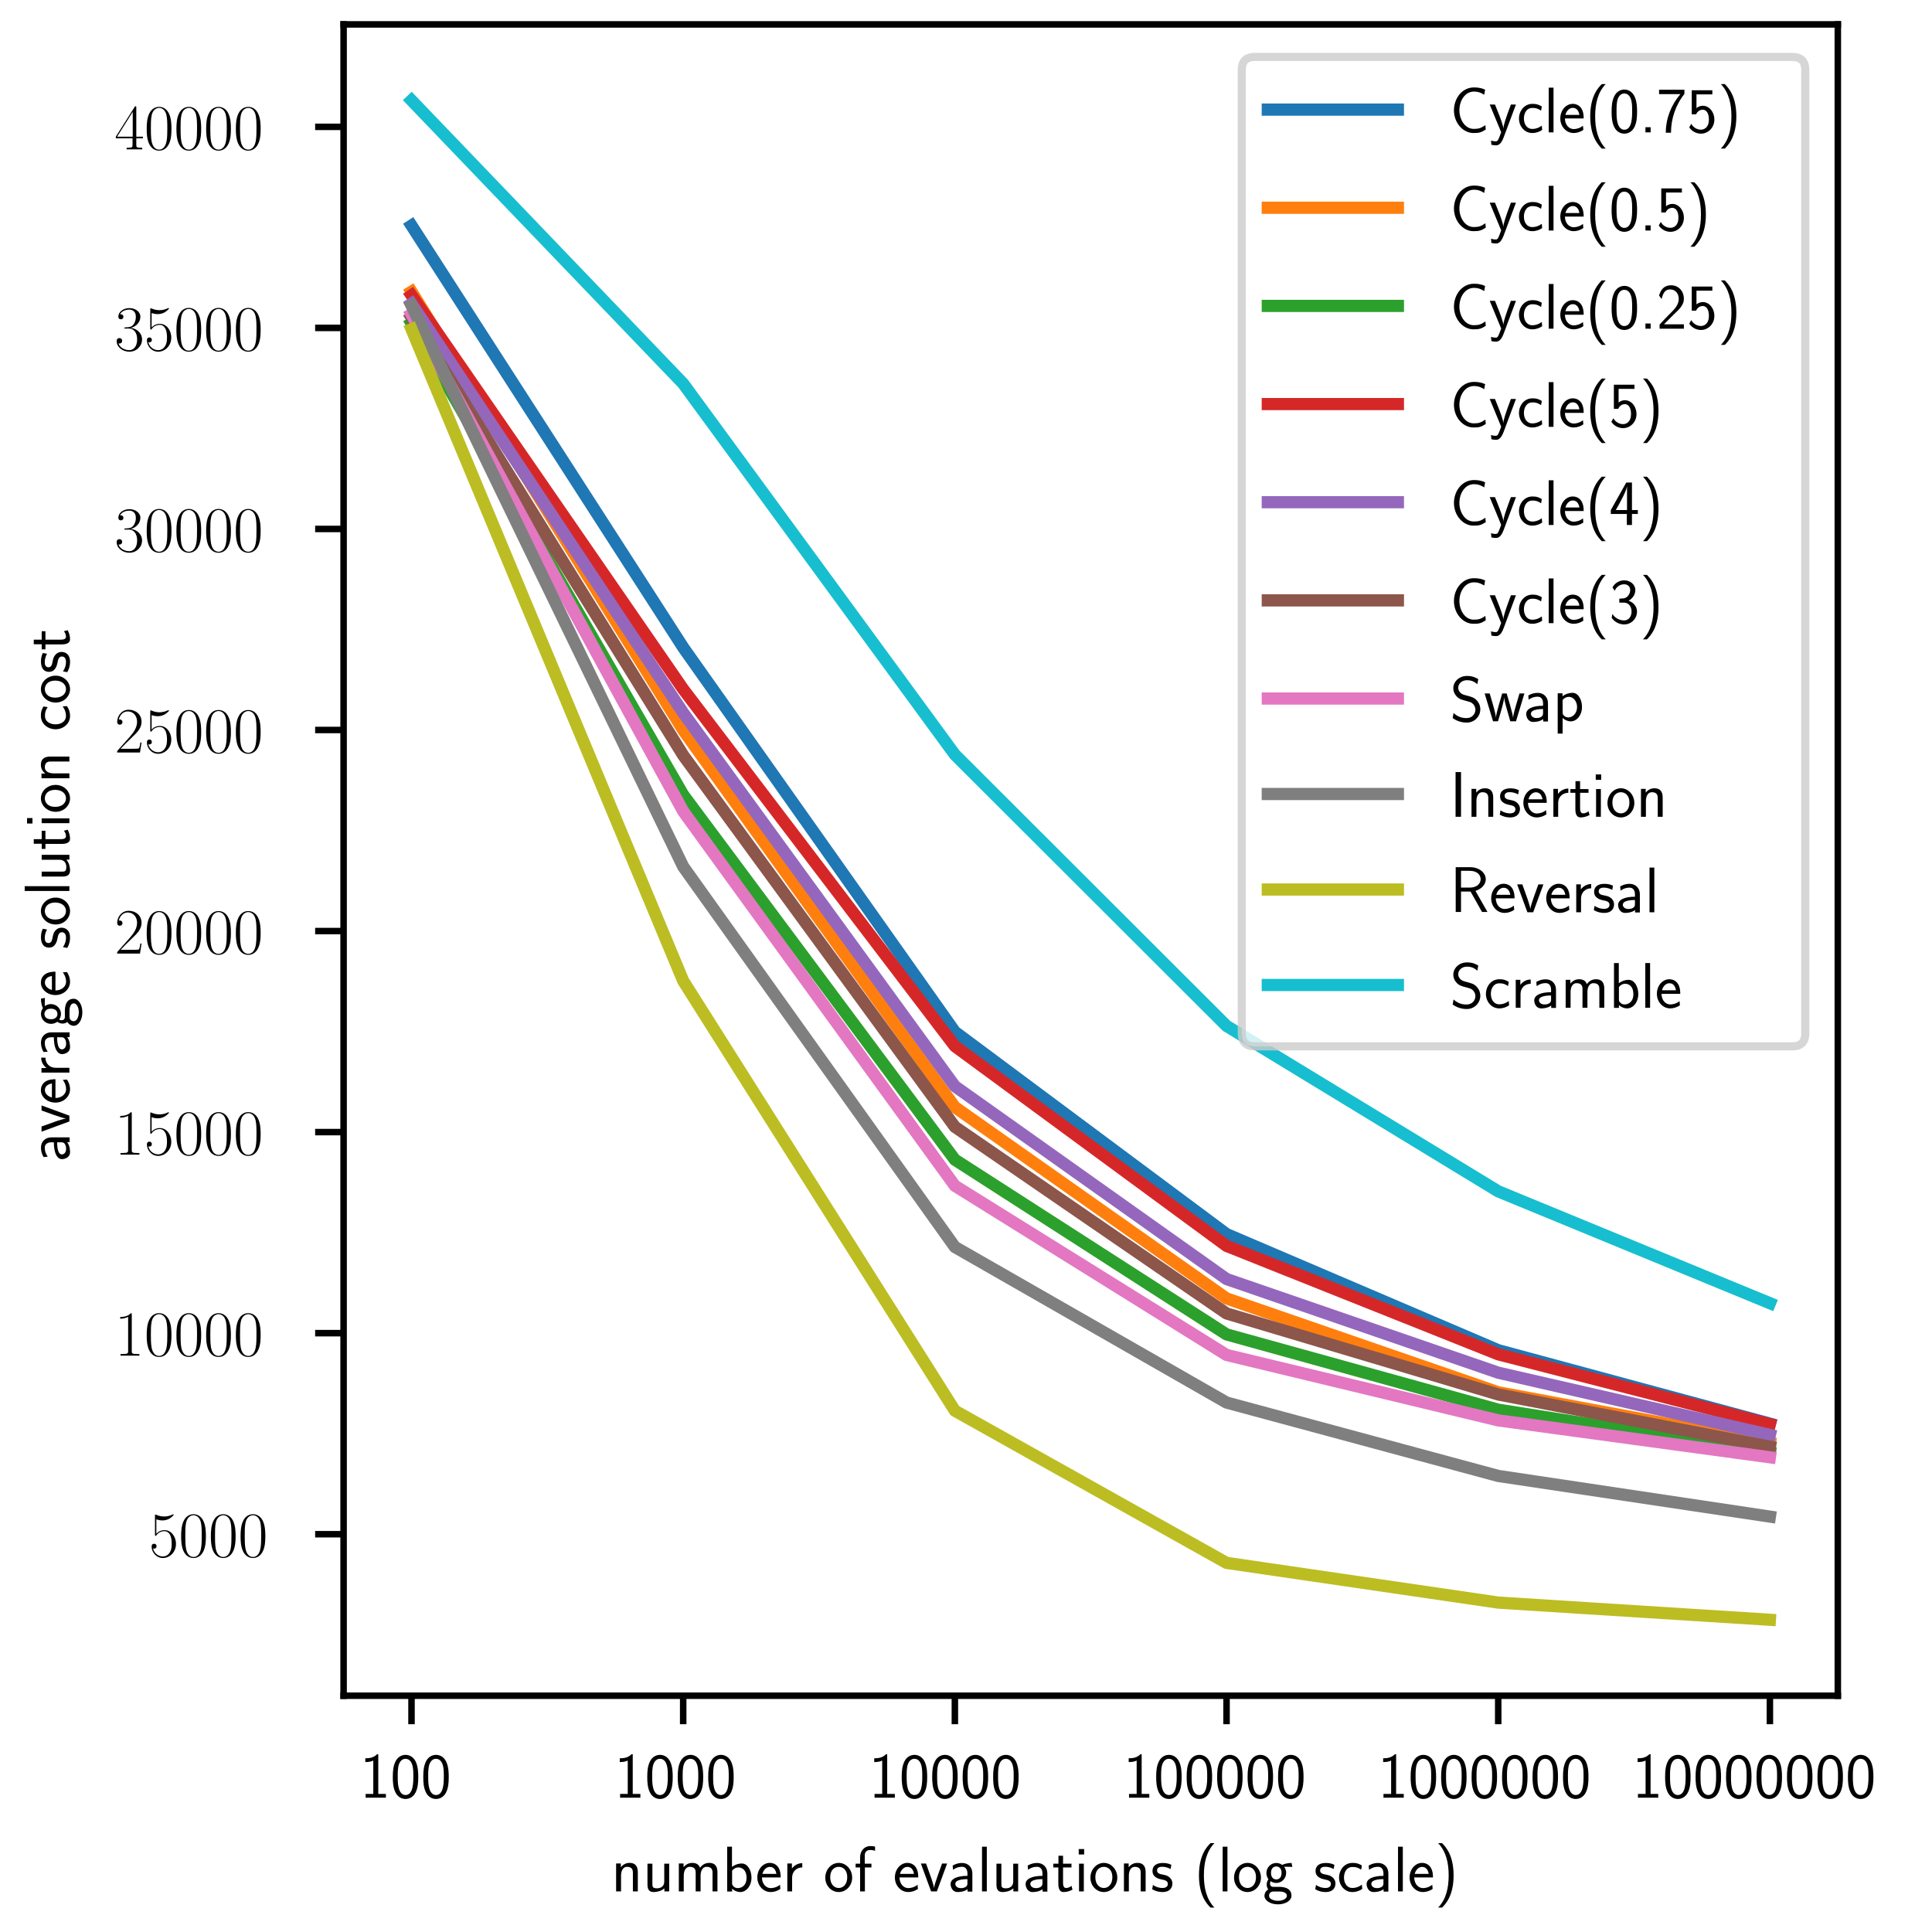 <?xml version="1.0" encoding="utf-8" standalone="no"?>
<!DOCTYPE svg PUBLIC "-//W3C//DTD SVG 1.1//EN"
  "http://www.w3.org/Graphics/SVG/1.1/DTD/svg11.dtd">
<!-- Created with matplotlib (https://matplotlib.org/) -->
<svg height="237.6pt" version="1.1" viewBox="0 0 237.6 237.6" width="237.6pt" xmlns="http://www.w3.org/2000/svg" xmlns:xlink="http://www.w3.org/1999/xlink">
 <defs>
  <style type="text/css">*{stroke-linecap:butt;stroke-linejoin:round;}</style>
 </defs>
 <g id="figure_1">
  <g id="patch_1">
   <path d="M 0 237.6 
L 237.6 237.6 
L 237.6 0 
L 0 0 
z
" style="fill:#ffffff;"/>
  </g>
  <g id="axes_1">
   <g id="patch_2">
    <path d="M 42.256 208.545 
L 226.017 208.545 
L 226.017 3 
L 42.256 3 
z
" style="fill:#ffffff;"/>
   </g>
   <g id="matplotlib.axis_1">
    <g id="xtick_1">
     <g id="line2d_1">
      <defs>
       <path d="M 0 0 
L 0 3.5 
" id="m0904a84f38" style="stroke:#000000;stroke-width:0.8;"/>
      </defs>
      <g>
       <use style="stroke:#000000;stroke-width:0.8;" x="50.608" xlink:href="#m0904a84f38" y="208.545"/>
      </g>
     </g>
     <g id="text_1">
      <!-- 100 -->
      <g transform="translate(44.257 221.08)scale(0.08 -0.08)">
       <defs>
        <path d="M 28.406 67 
L 26.5 67 
C 21.094 61.562 14.797 60.781 8.406 60.781 
L 8.406 55 
C 11.297 55 16 55 20.703 57.297 
L 20.703 5.766 
L 8.906 5.766 
L 8.906 0 
L 40.203 0 
L 40.203 5.766 
L 28.406 5.766 
z
" id="CMSS17-49"/>
        <path d="M 43.094 31.938 
C 43.094 37.578 43 48.078 38.906 56.188 
C 34.797 64 28.203 66.078 23.5 66.078 
C 16.703 66.078 10.906 62.109 7.906 55.781 
C 4.703 49.156 3.797 42.328 3.797 31.938 
C 3.797 24.828 4.094 16.109 7.703 8.484 
C 11.797 0.078 18.703 -2 23.406 -2 
C 29.594 -2 35.594 1.266 39 8.094 
C 42.5 15.219 43.094 23.031 43.094 31.938 
z
M 23.406 4.078 
C 15.797 4.078 13.5 12.672 12.797 15.547 
C 11.594 20.469 11.406 25.219 11.406 33.031 
C 11.406 39.156 11.406 46.062 13.297 51.516 
C 15.594 57.828 19.594 60 23.406 60 
C 30.797 60 33.203 52.688 34 50.125 
C 35.5 44.891 35.5 38.766 35.5 33.031 
C 35.5 23.844 35.5 4.078 23.406 4.078 
z
" id="CMSS17-48"/>
       </defs>
       <use transform="scale(0.996)" xlink:href="#CMSS17-49"/>
       <use transform="translate(46.844 0)scale(0.996)" xlink:href="#CMSS17-48"/>
       <use transform="translate(93.687 0)scale(0.996)" xlink:href="#CMSS17-48"/>
      </g>
     </g>
    </g>
    <g id="xtick_2">
     <g id="line2d_2">
      <g>
       <use style="stroke:#000000;stroke-width:0.8;" x="84.02" xlink:href="#m0904a84f38" y="208.545"/>
      </g>
     </g>
     <g id="text_2">
      <!-- 1000 -->
      <g transform="translate(75.551 221.08)scale(0.08 -0.08)">
       <use transform="scale(0.996)" xlink:href="#CMSS17-49"/>
       <use transform="translate(46.844 0)scale(0.996)" xlink:href="#CMSS17-48"/>
       <use transform="translate(93.687 0)scale(0.996)" xlink:href="#CMSS17-48"/>
       <use transform="translate(140.531 0)scale(0.996)" xlink:href="#CMSS17-48"/>
      </g>
     </g>
    </g>
    <g id="xtick_3">
     <g id="line2d_3">
      <g>
       <use style="stroke:#000000;stroke-width:0.8;" x="117.431" xlink:href="#m0904a84f38" y="208.545"/>
      </g>
     </g>
     <g id="text_3">
      <!-- 10000 -->
      <g transform="translate(106.845 221.08)scale(0.08 -0.08)">
       <use transform="scale(0.996)" xlink:href="#CMSS17-49"/>
       <use transform="translate(46.844 0)scale(0.996)" xlink:href="#CMSS17-48"/>
       <use transform="translate(93.687 0)scale(0.996)" xlink:href="#CMSS17-48"/>
       <use transform="translate(140.531 0)scale(0.996)" xlink:href="#CMSS17-48"/>
       <use transform="translate(187.374 0)scale(0.996)" xlink:href="#CMSS17-48"/>
      </g>
     </g>
    </g>
    <g id="xtick_4">
     <g id="line2d_4">
      <g>
       <use style="stroke:#000000;stroke-width:0.8;" x="150.842" xlink:href="#m0904a84f38" y="208.545"/>
      </g>
     </g>
     <g id="text_4">
      <!-- 100000 -->
      <g transform="translate(138.139 221.08)scale(0.08 -0.08)">
       <use transform="scale(0.996)" xlink:href="#CMSS17-49"/>
       <use transform="translate(46.844 0)scale(0.996)" xlink:href="#CMSS17-48"/>
       <use transform="translate(93.687 0)scale(0.996)" xlink:href="#CMSS17-48"/>
       <use transform="translate(140.531 0)scale(0.996)" xlink:href="#CMSS17-48"/>
       <use transform="translate(187.374 0)scale(0.996)" xlink:href="#CMSS17-48"/>
       <use transform="translate(234.218 0)scale(0.996)" xlink:href="#CMSS17-48"/>
      </g>
     </g>
    </g>
    <g id="xtick_5">
     <g id="line2d_5">
      <g>
       <use style="stroke:#000000;stroke-width:0.8;" x="184.253" xlink:href="#m0904a84f38" y="208.545"/>
      </g>
     </g>
     <g id="text_5">
      <!-- 1000000 -->
      <g transform="translate(169.433 221.08)scale(0.08 -0.08)">
       <use transform="scale(0.996)" xlink:href="#CMSS17-49"/>
       <use transform="translate(46.844 0)scale(0.996)" xlink:href="#CMSS17-48"/>
       <use transform="translate(93.687 0)scale(0.996)" xlink:href="#CMSS17-48"/>
       <use transform="translate(140.531 0)scale(0.996)" xlink:href="#CMSS17-48"/>
       <use transform="translate(187.374 0)scale(0.996)" xlink:href="#CMSS17-48"/>
       <use transform="translate(234.218 0)scale(0.996)" xlink:href="#CMSS17-48"/>
       <use transform="translate(281.062 0)scale(0.996)" xlink:href="#CMSS17-48"/>
      </g>
     </g>
    </g>
    <g id="xtick_6">
     <g id="line2d_6">
      <g>
       <use style="stroke:#000000;stroke-width:0.8;" x="217.664" xlink:href="#m0904a84f38" y="208.545"/>
      </g>
     </g>
     <g id="text_6">
      <!-- 10000000 -->
      <g transform="translate(200.727 221.08)scale(0.08 -0.08)">
       <use transform="scale(0.996)" xlink:href="#CMSS17-49"/>
       <use transform="translate(46.844 0)scale(0.996)" xlink:href="#CMSS17-48"/>
       <use transform="translate(93.687 0)scale(0.996)" xlink:href="#CMSS17-48"/>
       <use transform="translate(140.531 0)scale(0.996)" xlink:href="#CMSS17-48"/>
       <use transform="translate(187.374 0)scale(0.996)" xlink:href="#CMSS17-48"/>
       <use transform="translate(234.218 0)scale(0.996)" xlink:href="#CMSS17-48"/>
       <use transform="translate(281.062 0)scale(0.996)" xlink:href="#CMSS17-48"/>
       <use transform="translate(327.905 0)scale(0.996)" xlink:href="#CMSS17-48"/>
      </g>
     </g>
    </g>
    <g id="text_7">
     <!-- number of evaluations (log scale) -->
     <g transform="translate(75.181 232.607)scale(0.08 -0.08)">
      <defs>
       <path d="M 40.906 29.328 
C 40.906 35.672 39.406 44 28.094 44 
C 21.703 44 17.5 40.719 14.703 37.328 
L 14.703 43.094 
L 7.406 43.094 
L 7.406 0 
L 15 0 
L 15 24.359 
C 15 30.688 17.406 37.938 24.203 37.938 
C 33 37.938 33.297 32 33.297 28.578 
L 33.297 0 
L 40.906 0 
z
" id="CMSS17-110"/>
       <path d="M 40.906 42.797 
L 33.297 42.797 
L 33.297 15.188 
C 33.297 7.781 27.906 4.781 22.203 4.781 
C 15.594 4.781 15 6.984 15 11.078 
L 15 42.797 
L 7.406 42.797 
L 7.406 10.594 
C 7.406 2.797 10.094 -1 17 -1 
C 20.406 -1 28.094 -0.203 33.5 4.781 
L 33.5 0 
L 40.906 0 
z
" id="CMSS17-117"/>
       <path d="M 67 29.328 
C 67 36.062 65.297 44 54.094 44 
C 46.594 44 42.094 39.312 40.094 36.422 
C 38.297 41.719 34.094 44 28.094 44 
C 21.297 44 17 40.125 14.703 37.328 
L 14.703 43.094 
L 7.406 43.094 
L 7.406 0 
L 15 0 
L 15 24.359 
C 15 30.297 17.203 37.938 24.297 37.938 
C 33.406 37.938 33.406 31.5 33.406 28.578 
L 33.406 0 
L 41 0 
L 41 24.359 
C 41 30.297 43.203 37.938 50.297 37.938 
C 59.406 37.938 59.406 31.5 59.406 28.578 
L 59.406 0 
L 67 0 
z
" id="CMSS17-109"/>
       <path d="M 14.906 69 
L 7.5 69 
L 7.5 -0.203 
L 15.094 -0.203 
L 15.094 4.281 
C 18.906 0.594 23.5 -1 27.594 -1 
C 37.203 -1 45 8.578 45 21.125 
C 45 32.594 39 43.062 30.094 43.062 
C 23.797 43.062 18.203 40.484 14.906 37.797 
z
M 15.094 31.969 
C 17.297 34.719 20.406 37 24.797 37 
C 30.703 37 37.406 32.766 37.406 21.125 
C 37.406 8.719 29.406 5.078 23.906 5.078 
C 21.906 5.078 19.797 5.562 17.797 7.25 
C 15.094 9.609 15.094 11.078 15.094 12.453 
z
" id="CMSS17-98"/>
       <path d="M 39.094 21.516 
C 39.094 24.844 38.906 31.297 35.703 36.641 
C 32.203 42.391 26.5 44 22.203 44 
C 11.797 44 3 34.188 3 21.484 
C 3 9.094 12.094 -1 23.594 -1 
C 28.094 -1 33.594 0.297 38.594 3.875 
C 38.594 4.281 38.406 6.469 38.297 6.562 
C 38.297 6.766 38 9.844 38 10.25 
C 33.203 6.359 27.703 5.078 23.703 5.078 
C 17.297 5.078 10.406 10.422 10.094 21.516 
z
M 10.906 27 
C 12.203 32.562 16.594 37.828 22.203 37.828 
C 23.703 37.828 30.703 37.828 32.5 27 
z
" id="CMSS17-101"/>
       <path d="M 14.906 21.297 
C 14.906 30.703 21.797 37 30.594 37 
L 30.594 43.578 
C 24.203 43.578 18.203 40.391 14.594 35.203 
L 14.594 43.094 
L 7.5 43.094 
L 7.5 0 
L 14.906 0 
z
" id="CMSS17-114"/>
       <path d="M 44.203 21.188 
C 44.203 34 34.703 44 23.5 44 
C 12 44 2.703 33.703 2.703 21.188 
C 2.703 8.5 12.297 -1 23.406 -1 
C 34.797 -1 44.203 8.797 44.203 21.188 
z
M 23.5 5.266 
C 16.406 5.266 10.297 11.078 10.297 22 
C 10.297 33.609 17.406 37.922 23.406 37.922 
C 29.906 37.922 36.594 33.219 36.594 22 
C 36.594 10.672 30.094 5.266 23.5 5.266 
z
" id="CMSS17-111"/>
       <path d="M 16.797 37 
L 26.906 37 
L 26.906 42.766 
L 16.594 42.766 
L 16.594 55.609 
C 16.594 62.719 22 63.938 25.094 63.938 
C 26.094 63.938 28.906 63.938 32.5 62.641 
L 32.5 69.203 
C 30.203 69.703 27.406 70 25.203 70 
C 15.906 70 9.406 62.391 9.406 52.484 
L 9.406 42.766 
L 2.5 42.766 
L 2.5 37 
L 9.406 37 
L 9.406 0 
L 16.797 0 
z
" id="CMSS17-102"/>
       <path d="M 41.797 43 
L 34 43 
L 27.297 24.312 
C 25.203 18.203 22.203 9.797 21.703 5.5 
L 21.594 5.5 
C 21.406 7.312 20.594 9.906 20.094 11.703 
C 19.5 13.906 18.703 16.5 18.094 18.312 
L 9.297 43 
L 1.297 43 
L 17.094 0 
L 26 0 
z
" id="CMSS17-118"/>
       <path d="M 37.594 27.984 
C 37.594 37.375 30.906 43.875 21.906 43.875 
C 17.5 43.875 12.703 43.078 7.203 39.891 
L 7.797 33.359 
C 10.297 35.125 14.594 38 21.797 38 
C 26.906 38 30 34.062 30 27.844 
L 30 24 
C 14 24 4 19.344 4 11.344 
C 4 7.203 6.5 -1 14.797 -1 
C 16.297 -1 24.406 -1 30.203 3.391 
L 30.203 -0.297 
L 37.594 -0.297 
z
M 30 12.75 
C 30 10.953 30 8.562 27 6.781 
C 24.406 5.078 21.094 5.078 19.703 5.078 
C 14.703 5.078 11.297 7.984 11.297 11.625 
C 11.297 18.922 26.906 18.922 30 18.922 
z
" id="CMSS17-97"/>
       <path d="M 14.797 69 
L 7.406 69 
L 7.406 0 
L 14.797 0 
z
" id="CMSS17-108"/>
       <path d="M 16.703 37 
L 29.703 37 
L 29.703 42.766 
L 16.703 42.766 
L 16.703 55 
L 9.594 55 
L 9.594 42.766 
L 1.703 42.766 
L 1.703 37 
L 9.406 37 
L 9.406 11.703 
C 9.406 6 10.703 -1 17.297 -1 
C 22.297 -1 26.906 0.391 31.297 2.688 
L 29.703 8.562 
C 27.297 6.469 24.406 5.266 21.297 5.266 
C 16.906 5.266 16.703 10.875 16.703 13.375 
z
" id="CMSS17-116"/>
       <path d="M 15.297 65.359 
L 6.906 65.359 
L 6.906 57 
L 15.297 57 
z
M 14.797 42.797 
L 7.406 42.797 
L 7.406 0 
L 14.797 0 
z
" id="CMSS17-105"/>
       <path d="M 32.203 41.047 
C 26.297 43.859 21.703 43.859 18.703 43.859 
C 11.594 43.859 3.094 41.375 3.094 31.297 
C 3.094 21.234 14.094 19.031 17.094 18.422 
C 21.703 17.531 26.797 16.531 26.797 11.562 
C 26.797 5.266 19.594 5.266 18.297 5.266 
C 14.297 5.266 8.797 6.359 3.797 9.969 
L 2.594 3.281 
C 8.297 0 13.797 -1 18.406 -1 
C 30.703 -1 33.797 6.5 33.797 12.203 
C 33.797 17.094 31 20.391 29.094 21.891 
C 25.797 24.5 24.594 24.797 16.406 26.5 
C 15 26.703 10.094 27.797 10.094 32.281 
C 10.094 38 16.406 38 17.797 38 
C 24.297 38 28.297 35.984 31 34.5 
z
" id="CMSS17-115"/>
       <path d="M 25.203 74.5 
C 19.797 69.016 7.406 56.266 7.406 24.812 
C 7.406 -6.766 19.797 -19.422 25.203 -25 
L 31.297 -25 
C 19 -12.25 15 5.578 15 24.703 
C 15 43.719 18.797 61.656 31.297 74.5 
z
" id="CMSS17-40"/>
       <path d="M 44.5 43.875 
C 38.797 43.875 33.906 42.781 29.906 40.891 
C 26.594 43.391 23.203 43.875 20.906 43.875 
C 12.203 43.875 5.594 36.703 5.594 28.344 
C 5.594 22.938 8.594 18.859 8.797 18.672 
C 7 16.172 6 13.484 6 10.5 
C 6 7 7.406 4.516 8.5 3.125 
C 3.297 -0.047 2.594 -4.906 2.594 -6.797 
C 2.594 -14.031 11.703 -20 23.406 -20 
C 35.203 -20 44.297 -14.031 44.297 -6.688 
C 44.297 7 29 7 24.797 7 
L 16.703 7 
C 15.203 7 11.203 7 11.203 12.359 
C 11.203 14.391 12.094 15.688 12.203 15.781 
C 13.703 14.688 16.797 13 20.906 13 
C 29.203 13 36.094 19.969 36.094 28.547 
C 36.094 33.312 33.906 36.797 33 38 
L 33.297 38 
C 33.594 38 37.797 38 39.297 38 
C 42.5 38 42.797 37.953 45.594 37.797 
z
M 20.906 18.469 
C 17.5 18.469 12.703 20.547 12.703 28.484 
C 12.703 37.109 18.203 38.5 20.797 38.5 
C 24.203 38.5 29 36.422 29 28.484 
C 29 19.859 23.5 18.469 20.906 18.469 
z
M 24.703 -0.156 
C 27.094 -0.156 37.203 -0.156 37.203 -6.906 
C 37.203 -11.156 31 -14.516 23.5 -14.516 
C 15.906 -14.516 9.703 -11.25 9.703 -6.797 
C 9.703 -6.297 9.703 -0.156 16.594 -0.156 
z
" id="CMSS17-103"/>
       <path d="M 38.5 39.703 
C 38.5 40.391 33.906 42.406 32.703 42.797 
C 29.406 44 25.203 44 24.094 44 
C 11.094 44 3.297 32.703 3.297 21.297 
C 3.297 9.297 12 -1 23.703 -1 
C 30.406 -1 35.203 1.188 39.094 3.781 
L 38.5 10.375 
C 34.203 7.078 29.203 5.266 23.797 5.266 
C 16 5.266 10.906 12.094 10.906 21.391 
C 10.906 28.609 14.203 37.719 24.203 37.719 
C 29.703 37.719 32.797 36.609 37.406 33.516 
z
" id="CMSS17-99"/>
       <path d="M 11.297 -25 
C 16.703 -19.516 29.094 -6.766 29.094 24.703 
C 29.094 56.266 16.703 68.922 11.297 74.5 
L 5.203 74.5 
C 17.5 61.75 21.5 43.922 21.5 24.812 
C 21.5 5.781 17.703 -12.156 5.203 -25 
z
" id="CMSS17-41"/>
      </defs>
      <use transform="scale(0.996)" xlink:href="#CMSS17-110"/>
      <use transform="translate(48.205 0)scale(0.996)" xlink:href="#CMSS17-117"/>
      <use transform="translate(96.41 0)scale(0.996)" xlink:href="#CMSS17-109"/>
      <use transform="translate(170.639 0)scale(0.996)" xlink:href="#CMSS17-98"/>
      <use transform="translate(221.447 0)scale(0.996)" xlink:href="#CMSS17-101"/>
      <use transform="translate(263.085 0)scale(0.996)" xlink:href="#CMSS17-114"/>
      <use transform="translate(326.224 0)scale(0.996)" xlink:href="#CMSS17-111"/>
      <use transform="translate(373.068 0)scale(0.996)" xlink:href="#CMSS17-102"/>
      <use transform="translate(432.924 0)scale(0.996)" xlink:href="#CMSS17-101"/>
      <use transform="translate(474.562 0)scale(0.996)" xlink:href="#CMSS17-118"/>
      <use transform="translate(517.563 0)scale(0.996)" xlink:href="#CMSS17-97"/>
      <use transform="translate(562.485 0)scale(0.996)" xlink:href="#CMSS17-108"/>
      <use transform="translate(584.665 0)scale(0.996)" xlink:href="#CMSS17-117"/>
      <use transform="translate(632.87 0)scale(0.996)" xlink:href="#CMSS17-97"/>
      <use transform="translate(677.792 0)scale(0.996)" xlink:href="#CMSS17-116"/>
      <use transform="translate(711.624 0)scale(0.996)" xlink:href="#CMSS17-105"/>
      <use transform="translate(733.804 0)scale(0.996)" xlink:href="#CMSS17-111"/>
      <use transform="translate(780.648 0)scale(0.996)" xlink:href="#CMSS17-110"/>
      <use transform="translate(828.853 0)scale(0.996)" xlink:href="#CMSS17-115"/>
      <use transform="translate(895.996 0)scale(0.996)" xlink:href="#CMSS17-40"/>
      <use transform="translate(932.43 0)scale(0.996)" xlink:href="#CMSS17-108"/>
      <use transform="translate(954.61 0)scale(0.996)" xlink:href="#CMSS17-111"/>
      <use transform="translate(1001.454 0)scale(0.996)" xlink:href="#CMSS17-103"/>
      <use transform="translate(1079.527 0)scale(0.996)" xlink:href="#CMSS17-115"/>
      <use transform="translate(1115.44 0)scale(0.996)" xlink:href="#CMSS17-99"/>
      <use transform="translate(1157.079 0)scale(0.996)" xlink:href="#CMSS17-97"/>
      <use transform="translate(1202.001 0)scale(0.996)" xlink:href="#CMSS17-108"/>
      <use transform="translate(1224.182 0)scale(0.996)" xlink:href="#CMSS17-101"/>
      <use transform="translate(1265.82 0)scale(0.996)" xlink:href="#CMSS17-41"/>
     </g>
    </g>
   </g>
   <g id="matplotlib.axis_2">
    <g id="ytick_1">
     <g id="line2d_7">
      <defs>
       <path d="M 0 0 
L -3.5 0 
" id="m8c66b91478" style="stroke:#000000;stroke-width:0.8;"/>
      </defs>
      <g>
       <use style="stroke:#000000;stroke-width:0.8;" x="42.256" xlink:href="#m8c66b91478" y="188.679"/>
      </g>
     </g>
     <g id="text_8">
      <!-- $\mathdefault{5000}$ -->
      <g transform="translate(18.319 191.447)scale(0.08 -0.08)">
       <defs>
        <path d="M 11.406 57.688 
C 12.406 57.281 16.5 56 20.703 56 
C 30 56 35.094 61.109 38 64.062 
C 38 64.953 38 65.5 37.406 65.5 
C 37.297 65.5 37.094 65.5 36.297 65.047 
C 32.797 63.406 28.703 62.078 23.703 62.078 
C 20.703 62.078 16.203 62.484 11.297 64.672 
C 10.203 65.172 10 65.172 9.906 65.172 
C 9.406 65.172 9.297 65.062 9.297 63.078 
L 9.297 34.422 
C 9.297 32.641 9.297 32.141 10.297 32.141 
C 10.797 32.141 11 32.344 11.5 33.031 
C 14.703 37.516 19.094 39.406 24.094 39.406 
C 27.594 39.406 35.094 37.219 35.094 20.141 
C 35.094 16.953 35.094 11.172 32.094 6.578 
C 29.594 2.484 25.703 0.391 21.406 0.391 
C 14.797 0.391 8.094 5 6.297 12.719 
C 6.703 12.609 7.5 12.422 7.906 12.422 
C 9.203 12.422 11.703 13.125 11.703 16.219 
C 11.703 18.906 9.797 20 7.906 20 
C 5.594 20 4.094 18.594 4.094 15.797 
C 4.094 7.094 11 -2 21.594 -2 
C 31.906 -2 41.703 6.875 41.703 19.75 
C 41.703 31.719 33.906 41 24.203 41 
C 19.094 41 14.797 39.109 11.406 35.531 
z
" id="CMR17-53"/>
        <path d="M 42 31.641 
C 42 37.75 41.906 48.125 37.703 56.109 
C 34 63.109 28.094 65.594 22.906 65.594 
C 18.094 65.594 12 63.406 8.203 56.203 
C 4.203 48.719 3.797 39.438 3.797 31.641 
C 3.797 25.953 3.906 17.281 7 9.672 
C 11.297 -0.609 19 -2 22.906 -2 
C 27.5 -2 34.5 -0.109 38.594 9.375 
C 41.594 16.281 42 24.359 42 31.641 
z
M 22.906 -0.406 
C 16.5 -0.406 12.703 5.078 11.297 12.688 
C 10.203 18.562 10.203 27.156 10.203 32.75 
C 10.203 40.438 10.203 46.828 11.5 52.922 
C 13.406 61.391 19 64 22.906 64 
C 27 64 32.297 61.297 34.203 53.125 
C 35.5 47.438 35.594 40.734 35.594 32.75 
C 35.594 26.25 35.594 18.266 34.406 12.375 
C 32.297 1.484 26.406 -0.406 22.906 -0.406 
z
" id="CMR17-48"/>
       </defs>
       <use transform="scale(0.996)" xlink:href="#CMR17-53"/>
       <use transform="translate(45.69 0)scale(0.996)" xlink:href="#CMR17-48"/>
       <use transform="translate(91.381 0)scale(0.996)" xlink:href="#CMR17-48"/>
       <use transform="translate(137.071 0)scale(0.996)" xlink:href="#CMR17-48"/>
      </g>
     </g>
    </g>
    <g id="ytick_2">
     <g id="line2d_8">
      <g>
       <use style="stroke:#000000;stroke-width:0.8;" x="42.256" xlink:href="#m8c66b91478" y="163.954"/>
      </g>
     </g>
     <g id="text_9">
      <!-- $\mathdefault{10000}$ -->
      <g transform="translate(14.085 166.721)scale(0.08 -0.08)">
       <defs>
        <path d="M 26.594 63.406 
C 26.594 65.5 26.5 65.5 25.094 65.5 
C 21.203 61.188 15.297 59.797 9.703 59.797 
C 9.406 59.797 8.906 59.797 8.797 59.5 
C 8.703 59.297 8.703 59.094 8.703 57 
C 11.797 57 17 57.594 21 59.984 
L 21 7.203 
C 21 3.688 20.797 2.5 12.203 2.5 
L 9.203 2.5 
L 9.203 0 
C 14 0 19 0 23.797 0 
C 28.594 0 33.594 0 38.406 0 
L 38.406 2.5 
L 35.406 2.5 
C 26.797 2.5 26.594 3.594 26.594 7.156 
z
" id="CMR17-49"/>
       </defs>
       <use transform="scale(0.996)" xlink:href="#CMR17-49"/>
       <use transform="translate(45.69 0)scale(0.996)" xlink:href="#CMR17-48"/>
       <use transform="translate(91.381 0)scale(0.996)" xlink:href="#CMR17-48"/>
       <use transform="translate(137.071 0)scale(0.996)" xlink:href="#CMR17-48"/>
       <use transform="translate(182.762 0)scale(0.996)" xlink:href="#CMR17-48"/>
      </g>
     </g>
    </g>
    <g id="ytick_3">
     <g id="line2d_9">
      <g>
       <use style="stroke:#000000;stroke-width:0.8;" x="42.256" xlink:href="#m8c66b91478" y="139.228"/>
      </g>
     </g>
     <g id="text_10">
      <!-- $\mathdefault{15000}$ -->
      <g transform="translate(14.085 141.996)scale(0.08 -0.08)">
       <use transform="scale(0.996)" xlink:href="#CMR17-49"/>
       <use transform="translate(45.69 0)scale(0.996)" xlink:href="#CMR17-53"/>
       <use transform="translate(91.381 0)scale(0.996)" xlink:href="#CMR17-48"/>
       <use transform="translate(137.071 0)scale(0.996)" xlink:href="#CMR17-48"/>
       <use transform="translate(182.762 0)scale(0.996)" xlink:href="#CMR17-48"/>
      </g>
     </g>
    </g>
    <g id="ytick_4">
     <g id="line2d_10">
      <g>
       <use style="stroke:#000000;stroke-width:0.8;" x="42.256" xlink:href="#m8c66b91478" y="114.503"/>
      </g>
     </g>
     <g id="text_11">
      <!-- $\mathdefault{20000}$ -->
      <g transform="translate(14.085 117.27)scale(0.08 -0.08)">
       <defs>
        <path d="M 41.703 15.453 
L 39.906 15.453 
C 38.906 8.375 38.094 7.172 37.703 6.562 
C 37.203 5.766 30 5.766 28.594 5.766 
L 9.406 5.766 
C 13 9.672 20 16.75 28.5 24.953 
C 34.594 30.734 41.703 37.531 41.703 47.422 
C 41.703 59.219 32.297 66 21.797 66 
C 10.797 66 4.094 56.312 4.094 47.344 
C 4.094 43.438 7 42.938 8.203 42.938 
C 9.203 42.938 12.203 43.547 12.203 47.031 
C 12.203 50.109 9.594 51 8.203 51 
C 7.594 51 7 50.906 6.594 50.703 
C 8.5 59.219 14.297 63.406 20.406 63.406 
C 29.094 63.406 34.797 56.516 34.797 47.422 
C 34.797 38.734 29.703 31.25 24 24.75 
L 4.094 2.281 
L 4.094 0 
L 39.297 0 
z
" id="CMR17-50"/>
       </defs>
       <use transform="scale(0.996)" xlink:href="#CMR17-50"/>
       <use transform="translate(45.69 0)scale(0.996)" xlink:href="#CMR17-48"/>
       <use transform="translate(91.381 0)scale(0.996)" xlink:href="#CMR17-48"/>
       <use transform="translate(137.071 0)scale(0.996)" xlink:href="#CMR17-48"/>
       <use transform="translate(182.762 0)scale(0.996)" xlink:href="#CMR17-48"/>
      </g>
     </g>
    </g>
    <g id="ytick_5">
     <g id="line2d_11">
      <g>
       <use style="stroke:#000000;stroke-width:0.8;" x="42.256" xlink:href="#m8c66b91478" y="89.777"/>
      </g>
     </g>
     <g id="text_12">
      <!-- $\mathdefault{25000}$ -->
      <g transform="translate(14.085 92.544)scale(0.08 -0.08)">
       <use transform="scale(0.996)" xlink:href="#CMR17-50"/>
       <use transform="translate(45.69 0)scale(0.996)" xlink:href="#CMR17-53"/>
       <use transform="translate(91.381 0)scale(0.996)" xlink:href="#CMR17-48"/>
       <use transform="translate(137.071 0)scale(0.996)" xlink:href="#CMR17-48"/>
       <use transform="translate(182.762 0)scale(0.996)" xlink:href="#CMR17-48"/>
      </g>
     </g>
    </g>
    <g id="ytick_6">
     <g id="line2d_12">
      <g>
       <use style="stroke:#000000;stroke-width:0.8;" x="42.256" xlink:href="#m8c66b91478" y="65.051"/>
      </g>
     </g>
     <g id="text_13">
      <!-- $\mathdefault{30000}$ -->
      <g transform="translate(14.085 67.819)scale(0.08 -0.08)">
       <defs>
        <path d="M 22.094 33.703 
C 31 33.703 34.906 25.969 34.906 17.031 
C 34.906 5 28.5 0.391 22.703 0.391 
C 17.406 0.391 8.797 3.031 6.094 10.828 
C 6.594 10.625 7.094 10.625 7.594 10.625 
C 10 10.625 11.797 12.219 11.797 14.812 
C 11.797 17.703 9.594 19 7.594 19 
C 5.906 19 3.297 18.203 3.297 14.469 
C 3.297 5.234 12.297 -2 22.906 -2 
C 34 -2 42.5 6.719 42.5 16.953 
C 42.5 26.672 34.5 33.703 25 34.797 
C 32.594 36.375 39.906 43.062 39.906 52.016 
C 39.906 59.688 32 65.297 23 65.297 
C 13.906 65.297 5.906 59.828 5.906 52.016 
C 5.906 48.594 8.5 48 9.797 48 
C 11.906 48 13.703 49.297 13.703 51.891 
C 13.703 54.469 11.906 55.766 9.797 55.766 
C 9.406 55.766 8.906 55.766 8.5 55.578 
C 11.406 61.859 19.297 63 22.797 63 
C 26.297 63 32.906 61.328 32.906 51.875 
C 32.906 49.109 32.5 44.188 29.094 39.844 
C 26.094 36 22.703 36 19.406 35.688 
C 18.906 35.688 16.594 35.453 16.203 35.453 
C 15.5 35.359 15.094 35.266 15.094 34.5 
C 15.094 33.797 15.203 33.703 17.203 33.703 
z
" id="CMR17-51"/>
       </defs>
       <use transform="scale(0.996)" xlink:href="#CMR17-51"/>
       <use transform="translate(45.69 0)scale(0.996)" xlink:href="#CMR17-48"/>
       <use transform="translate(91.381 0)scale(0.996)" xlink:href="#CMR17-48"/>
       <use transform="translate(137.071 0)scale(0.996)" xlink:href="#CMR17-48"/>
       <use transform="translate(182.762 0)scale(0.996)" xlink:href="#CMR17-48"/>
      </g>
     </g>
    </g>
    <g id="ytick_7">
     <g id="line2d_13">
      <g>
       <use style="stroke:#000000;stroke-width:0.8;" x="42.256" xlink:href="#m8c66b91478" y="40.326"/>
      </g>
     </g>
     <g id="text_14">
      <!-- $\mathdefault{35000}$ -->
      <g transform="translate(14.085 43.093)scale(0.08 -0.08)">
       <use transform="scale(0.996)" xlink:href="#CMR17-51"/>
       <use transform="translate(45.69 0)scale(0.996)" xlink:href="#CMR17-53"/>
       <use transform="translate(91.381 0)scale(0.996)" xlink:href="#CMR17-48"/>
       <use transform="translate(137.071 0)scale(0.996)" xlink:href="#CMR17-48"/>
       <use transform="translate(182.762 0)scale(0.996)" xlink:href="#CMR17-48"/>
      </g>
     </g>
    </g>
    <g id="ytick_8">
     <g id="line2d_14">
      <g>
       <use style="stroke:#000000;stroke-width:0.8;" x="42.256" xlink:href="#m8c66b91478" y="15.6"/>
      </g>
     </g>
     <g id="text_15">
      <!-- $\mathdefault{40000}$ -->
      <g transform="translate(14.085 18.368)scale(0.08 -0.08)">
       <defs>
        <path d="M 33.594 64.406 
C 33.594 66.5 33.5 66.5 31.703 66.5 
L 2 19.594 
L 2 17 
L 27.797 17 
L 27.797 7.141 
C 27.797 3.5 27.594 2.5 20.594 2.5 
L 18.703 2.5 
L 18.703 0 
C 21.906 0 27.297 0 30.703 0 
C 34.094 0 39.5 0 42.703 0 
L 42.703 2.5 
L 40.797 2.5 
C 33.797 2.5 33.594 3.5 33.594 7.141 
L 33.594 17 
L 43.797 17 
L 43.797 19.594 
L 33.594 19.594 
z
M 28.094 57.859 
L 28.094 19.594 
L 4 19.594 
z
" id="CMR17-52"/>
       </defs>
       <use transform="scale(0.996)" xlink:href="#CMR17-52"/>
       <use transform="translate(45.69 0)scale(0.996)" xlink:href="#CMR17-48"/>
       <use transform="translate(91.381 0)scale(0.996)" xlink:href="#CMR17-48"/>
       <use transform="translate(137.071 0)scale(0.996)" xlink:href="#CMR17-48"/>
       <use transform="translate(182.762 0)scale(0.996)" xlink:href="#CMR17-48"/>
      </g>
     </g>
    </g>
    <g id="text_16">
     <!-- average solution cost -->
     <g transform="translate(8.535 142.872)rotate(-90)scale(0.08 -0.08)">
      <use transform="scale(0.996)" xlink:href="#CMSS17-97"/>
      <use transform="translate(44.922 0)scale(0.996)" xlink:href="#CMSS17-118"/>
      <use transform="translate(87.922 0)scale(0.996)" xlink:href="#CMSS17-101"/>
      <use transform="translate(129.561 0)scale(0.996)" xlink:href="#CMSS17-114"/>
      <use transform="translate(161.471 0)scale(0.996)" xlink:href="#CMSS17-97"/>
      <use transform="translate(206.393 0)scale(0.996)" xlink:href="#CMSS17-103"/>
      <use transform="translate(253.236 0)scale(0.996)" xlink:href="#CMSS17-101"/>
      <use transform="translate(326.104 0)scale(0.996)" xlink:href="#CMSS17-115"/>
      <use transform="translate(362.018 0)scale(0.996)" xlink:href="#CMSS17-111"/>
      <use transform="translate(408.861 0)scale(0.996)" xlink:href="#CMSS17-108"/>
      <use transform="translate(431.042 0)scale(0.996)" xlink:href="#CMSS17-117"/>
      <use transform="translate(479.247 0)scale(0.996)" xlink:href="#CMSS17-116"/>
      <use transform="translate(513.079 0)scale(0.996)" xlink:href="#CMSS17-105"/>
      <use transform="translate(535.259 0)scale(0.996)" xlink:href="#CMSS17-111"/>
      <use transform="translate(582.103 0)scale(0.996)" xlink:href="#CMSS17-110"/>
      <use transform="translate(661.537 0)scale(0.996)" xlink:href="#CMSS17-99"/>
      <use transform="translate(703.176 0)scale(0.996)" xlink:href="#CMSS17-111"/>
      <use transform="translate(750.019 0)scale(0.996)" xlink:href="#CMSS17-115"/>
      <use transform="translate(785.933 0)scale(0.996)" xlink:href="#CMSS17-116"/>
     </g>
    </g>
   </g>
   <g id="line2d_15">
    <path clip-path="url(#p1d80e7feb0)" d="M 50.608 27.74 
L 84.02 79.624 
L 117.431 126.892 
L 150.842 151.773 
L 184.253 166.05 
L 217.664 175.08 
" style="fill:none;stroke:#1f77b4;stroke-linecap:square;stroke-width:1.5;"/>
   </g>
   <g id="line2d_16">
    <path clip-path="url(#p1d80e7feb0)" d="M 50.608 35.871 
L 84.02 89.789 
L 117.431 136.156 
L 150.842 159.684 
L 184.253 171.225 
L 217.664 177.452 
" style="fill:none;stroke:#ff7f0e;stroke-linecap:square;stroke-width:1.5;"/>
   </g>
   <g id="line2d_17">
    <path clip-path="url(#p1d80e7feb0)" d="M 50.608 39.772 
L 84.02 97.747 
L 117.431 142.619 
L 150.842 164.107 
L 184.253 173.367 
L 217.664 178.627 
" style="fill:none;stroke:#2ca02c;stroke-linecap:square;stroke-width:1.5;"/>
   </g>
   <g id="line2d_18">
    <path clip-path="url(#p1d80e7feb0)" d="M 50.608 36.317 
L 84.02 84.757 
L 117.431 128.659 
L 150.842 153.22 
L 184.253 166.555 
L 217.664 175.153 
" style="fill:none;stroke:#d62728;stroke-linecap:square;stroke-width:1.5;"/>
   </g>
   <g id="line2d_19">
    <path clip-path="url(#p1d80e7feb0)" d="M 50.608 37.353 
L 84.02 87.664 
L 117.431 133.583 
L 150.842 157.299 
L 184.253 168.816 
L 217.664 176.466 
" style="fill:none;stroke:#9467bd;stroke-linecap:square;stroke-width:1.5;"/>
   </g>
   <g id="line2d_20">
    <path clip-path="url(#p1d80e7feb0)" d="M 50.608 39.047 
L 84.02 92.886 
L 117.431 138.58 
L 150.842 161.529 
L 184.253 171.493 
L 217.664 177.912 
" style="fill:none;stroke:#8c564b;stroke-linecap:square;stroke-width:1.5;"/>
   </g>
   <g id="line2d_21">
    <path clip-path="url(#p1d80e7feb0)" d="M 50.608 38.663 
L 84.02 99.775 
L 117.431 145.827 
L 150.842 166.633 
L 184.253 174.68 
L 217.664 179.219 
" style="fill:none;stroke:#e377c2;stroke-linecap:square;stroke-width:1.5;"/>
   </g>
   <g id="line2d_22">
    <path clip-path="url(#p1d80e7feb0)" d="M 50.608 37.583 
L 84.02 106.575 
L 117.431 153.356 
L 150.842 172.488 
L 184.253 181.513 
L 217.664 186.514 
" style="fill:none;stroke:#7f7f7f;stroke-linecap:square;stroke-width:1.5;"/>
   </g>
   <g id="line2d_23">
    <path clip-path="url(#p1d80e7feb0)" d="M 50.608 40.484 
L 84.02 120.624 
L 117.431 173.493 
L 150.842 192.205 
L 184.253 197.089 
L 217.664 199.202 
" style="fill:none;stroke:#bcbd22;stroke-linecap:square;stroke-width:1.5;"/>
   </g>
   <g id="line2d_24">
    <path clip-path="url(#p1d80e7feb0)" d="M 50.608 12.343 
L 84.02 47.177 
L 117.431 92.807 
L 150.842 126.171 
L 184.253 146.512 
L 217.664 160.27 
" style="fill:none;stroke:#17becf;stroke-linecap:square;stroke-width:1.5;"/>
   </g>
   <g id="patch_3">
    <path d="M 42.256 208.545 
L 42.256 3 
" style="fill:none;stroke:#000000;stroke-linecap:square;stroke-linejoin:miter;stroke-width:0.8;"/>
   </g>
   <g id="patch_4">
    <path d="M 226.017 208.545 
L 226.017 3 
" style="fill:none;stroke:#000000;stroke-linecap:square;stroke-linejoin:miter;stroke-width:0.8;"/>
   </g>
   <g id="patch_5">
    <path d="M 42.256 208.545 
L 226.017 208.545 
" style="fill:none;stroke:#000000;stroke-linecap:square;stroke-linejoin:miter;stroke-width:0.8;"/>
   </g>
   <g id="patch_6">
    <path d="M 42.256 3 
L 226.017 3 
" style="fill:none;stroke:#000000;stroke-linecap:square;stroke-linejoin:miter;stroke-width:0.8;"/>
   </g>
   <g id="legend_1">
    <g id="patch_7">
     <path d="M 154.315 128.684 
L 220.417 128.684 
Q 222.017 128.684 222.017 127.084 
L 222.017 8.6 
Q 222.017 7 220.417 7 
L 154.315 7 
Q 152.715 7 152.715 8.6 
L 152.715 127.084 
Q 152.715 128.684 154.315 128.684 
z
" style="fill:#ffffff;opacity:0.8;stroke:#cccccc;stroke-linejoin:miter;"/>
    </g>
    <g id="line2d_25">
     <path d="M 155.915 13.479 
L 171.915 13.479 
" style="fill:none;stroke:#1f77b4;stroke-linecap:square;stroke-width:1.5;"/>
    </g>
    <g id="line2d_26"/>
    <g id="text_17">
     <!-- Cycle(0.75) -->
     <g transform="translate(178.315 16.279)scale(0.08 -0.08)">
      <defs>
       <path d="M 54.703 11.156 
C 48 6.672 44.906 5.375 36.797 5.375 
C 22.797 5.375 14.594 20.359 14.594 34.047 
C 14.594 48.625 23 63 37.203 63 
C 43.594 63 47.797 61.219 52.906 58.047 
L 54.297 65.891 
C 49.5 68.281 43.406 69.375 37.297 69.375 
C 18.094 69.375 6.203 51.812 6.203 34.047 
C 6.203 14.484 20.297 -1 36.297 -1 
C 44.906 -1 47.906 -0.297 55.297 4.375 
z
" id="CMSS17-67"/>
       <path d="M 41.797 43 
L 34 43 
C 25.5 20.219 22.594 10.969 22.406 5.984 
L 22.297 5.984 
C 22 10.875 17.594 22.812 14.094 31.359 
L 9.406 43 
L 1.297 43 
L 19 0.203 
C 17.906 -2.781 16.297 -7.266 15.797 -8.266 
C 13.594 -13.828 12.094 -13.828 10.5 -13.828 
C 10.094 -13.828 6.906 -13.828 3.297 -12.641 
L 3.906 -19.203 
C 6.406 -19.703 8.906 -20 10.703 -20 
C 13.203 -20 18.203 -20 22.797 -7.766 
z
" id="CMSS17-121"/>
       <path d="M 17 7.969 
L 9 7.969 
L 9 0 
L 17 0 
z
" id="CMSS17-46"/>
       <path d="M 21.703 59 
C 22.906 59 24.094 59 25.297 59 
L 36.797 59 
C 22.5 42.359 14.297 21.328 14.297 -0.5 
L 22.297 -0.5 
C 22.297 20.672 29.297 42.125 43 59.297 
L 43 65.766 
L 3.906 65.766 
L 3.906 59 
z
" id="CMSS17-55"/>
       <path d="M 14.594 58.625 
L 39.094 58.625 
L 39.094 65 
L 7.297 65 
L 7.297 27.828 
L 14 27.828 
C 15.797 31.969 19.5 35 24.297 35 
C 28.797 35 33.797 31.078 33.797 19.781 
C 33.797 7.703 26.703 4.172 21.5 4.172 
C 15.094 4.172 9.203 8 6.594 13.297 
L 3.406 7.797 
C 8 0.766 15.5 -2 21.5 -2 
C 33.094 -2 42.203 7.766 42.203 19.578 
C 42.203 31.719 34.094 41.078 24.406 41.078 
C 20.906 41.078 17.5 39.891 14.594 37.484 
z
" id="CMSS17-53"/>
      </defs>
      <use transform="scale(0.996)" xlink:href="#CMSS17-67"/>
      <use transform="translate(59.856 0)scale(0.996)" xlink:href="#CMSS17-121"/>
      <use transform="translate(102.856 0)scale(0.996)" xlink:href="#CMSS17-99"/>
      <use transform="translate(144.495 0)scale(0.996)" xlink:href="#CMSS17-108"/>
      <use transform="translate(166.675 0)scale(0.996)" xlink:href="#CMSS17-101"/>
      <use transform="translate(208.314 0)scale(0.996)" xlink:href="#CMSS17-40"/>
      <use transform="translate(244.748 0)scale(0.996)" xlink:href="#CMSS17-48"/>
      <use transform="translate(291.592 0)scale(0.996)" xlink:href="#CMSS17-46"/>
      <use transform="translate(317.616 0)scale(0.996)" xlink:href="#CMSS17-55"/>
      <use transform="translate(364.46 0)scale(0.996)" xlink:href="#CMSS17-53"/>
      <use transform="translate(411.303 0)scale(0.996)" xlink:href="#CMSS17-41"/>
     </g>
    </g>
    <g id="line2d_27">
     <path d="M 155.915 25.55 
L 171.915 25.55 
" style="fill:none;stroke:#ff7f0e;stroke-linecap:square;stroke-width:1.5;"/>
    </g>
    <g id="line2d_28"/>
    <g id="text_18">
     <!-- Cycle(0.5) -->
     <g transform="translate(178.315 28.35)scale(0.08 -0.08)">
      <use transform="scale(0.996)" xlink:href="#CMSS17-67"/>
      <use transform="translate(59.856 0)scale(0.996)" xlink:href="#CMSS17-121"/>
      <use transform="translate(102.856 0)scale(0.996)" xlink:href="#CMSS17-99"/>
      <use transform="translate(144.495 0)scale(0.996)" xlink:href="#CMSS17-108"/>
      <use transform="translate(166.675 0)scale(0.996)" xlink:href="#CMSS17-101"/>
      <use transform="translate(208.314 0)scale(0.996)" xlink:href="#CMSS17-40"/>
      <use transform="translate(244.748 0)scale(0.996)" xlink:href="#CMSS17-48"/>
      <use transform="translate(291.592 0)scale(0.996)" xlink:href="#CMSS17-46"/>
      <use transform="translate(317.616 0)scale(0.996)" xlink:href="#CMSS17-53"/>
      <use transform="translate(364.46 0)scale(0.996)" xlink:href="#CMSS17-41"/>
     </g>
    </g>
    <g id="line2d_29">
     <path d="M 155.915 37.622 
L 171.915 37.622 
" style="fill:none;stroke:#2ca02c;stroke-linecap:square;stroke-width:1.5;"/>
    </g>
    <g id="line2d_30"/>
    <g id="text_19">
     <!-- Cycle(0.25) -->
     <g transform="translate(178.315 40.422)scale(0.08 -0.08)">
      <defs>
       <path d="M 25.797 21.203 
C 28.594 24.078 32.797 27.562 35.703 31.047 
C 38.5 34.438 42.203 39.234 42.203 46.203 
C 42.203 57.141 34.797 67 22.203 67 
C 12.297 67 6.594 60.828 3.906 51.156 
L 7.797 45.766 
C 10 54.844 13.094 60.625 20.906 60.625 
C 29.5 60.625 34.297 53.641 34.297 45.969 
C 34.297 36.797 27.297 29.703 22 24.422 
C 16.094 18.547 10.297 12.562 4.703 6.375 
L 4.703 0 
L 42.203 0 
L 42.203 6.766 
L 25.203 6.766 
C 24 6.766 22.797 6.766 21.594 6.766 
L 11.594 6.766 
L 11.594 6.859 
z
" id="CMSS17-50"/>
      </defs>
      <use transform="scale(0.996)" xlink:href="#CMSS17-67"/>
      <use transform="translate(59.856 0)scale(0.996)" xlink:href="#CMSS17-121"/>
      <use transform="translate(102.856 0)scale(0.996)" xlink:href="#CMSS17-99"/>
      <use transform="translate(144.495 0)scale(0.996)" xlink:href="#CMSS17-108"/>
      <use transform="translate(166.675 0)scale(0.996)" xlink:href="#CMSS17-101"/>
      <use transform="translate(208.314 0)scale(0.996)" xlink:href="#CMSS17-40"/>
      <use transform="translate(244.748 0)scale(0.996)" xlink:href="#CMSS17-48"/>
      <use transform="translate(291.592 0)scale(0.996)" xlink:href="#CMSS17-46"/>
      <use transform="translate(317.616 0)scale(0.996)" xlink:href="#CMSS17-50"/>
      <use transform="translate(364.46 0)scale(0.996)" xlink:href="#CMSS17-53"/>
      <use transform="translate(411.303 0)scale(0.996)" xlink:href="#CMSS17-41"/>
     </g>
    </g>
    <g id="line2d_31">
     <path d="M 155.915 49.693 
L 171.915 49.693 
" style="fill:none;stroke:#d62728;stroke-linecap:square;stroke-width:1.5;"/>
    </g>
    <g id="line2d_32"/>
    <g id="text_20">
     <!-- Cycle(5) -->
     <g transform="translate(178.315 52.493)scale(0.08 -0.08)">
      <use transform="scale(0.996)" xlink:href="#CMSS17-67"/>
      <use transform="translate(59.856 0)scale(0.996)" xlink:href="#CMSS17-121"/>
      <use transform="translate(102.856 0)scale(0.996)" xlink:href="#CMSS17-99"/>
      <use transform="translate(144.495 0)scale(0.996)" xlink:href="#CMSS17-108"/>
      <use transform="translate(166.675 0)scale(0.996)" xlink:href="#CMSS17-101"/>
      <use transform="translate(208.314 0)scale(0.996)" xlink:href="#CMSS17-40"/>
      <use transform="translate(244.748 0)scale(0.996)" xlink:href="#CMSS17-53"/>
      <use transform="translate(291.592 0)scale(0.996)" xlink:href="#CMSS17-41"/>
     </g>
    </g>
    <g id="line2d_33">
     <path d="M 155.915 61.764 
L 171.915 61.764 
" style="fill:none;stroke:#9467bd;stroke-linecap:square;stroke-width:1.5;"/>
    </g>
    <g id="line2d_34"/>
    <g id="text_21">
     <!-- Cycle(4) -->
     <g transform="translate(178.315 64.564)scale(0.08 -0.08)">
      <defs>
       <path d="M 35.203 17 
L 44.297 17 
L 44.297 23.078 
L 35.203 23.078 
L 35.203 65.5 
L 26.406 65.5 
L 2.594 23.078 
L 2.594 17 
L 27.297 17 
L 27.297 0 
L 35.203 0 
z
M 10.297 23.078 
C 16.094 33.234 27.594 53.734 27.594 60.703 
L 27.594 23.078 
z
" id="CMSS17-52"/>
      </defs>
      <use transform="scale(0.996)" xlink:href="#CMSS17-67"/>
      <use transform="translate(59.856 0)scale(0.996)" xlink:href="#CMSS17-121"/>
      <use transform="translate(102.856 0)scale(0.996)" xlink:href="#CMSS17-99"/>
      <use transform="translate(144.495 0)scale(0.996)" xlink:href="#CMSS17-108"/>
      <use transform="translate(166.675 0)scale(0.996)" xlink:href="#CMSS17-101"/>
      <use transform="translate(208.314 0)scale(0.996)" xlink:href="#CMSS17-40"/>
      <use transform="translate(244.748 0)scale(0.996)" xlink:href="#CMSS17-52"/>
      <use transform="translate(291.592 0)scale(0.996)" xlink:href="#CMSS17-41"/>
     </g>
    </g>
    <g id="line2d_35">
     <path d="M 155.915 73.835 
L 171.915 73.835 
" style="fill:none;stroke:#8c564b;stroke-linecap:square;stroke-width:1.5;"/>
    </g>
    <g id="line2d_36"/>
    <g id="text_22">
     <!-- Cycle(3) -->
     <g transform="translate(178.315 76.635)scale(0.08 -0.08)">
      <defs>
       <path d="M 15.703 31.641 
L 22.5 31.641 
C 31.906 31.641 34.594 23.547 34.594 17.906 
C 34.594 10.203 30.203 4.172 23 4.172 
C 17.406 4.172 9.5 6.938 5 14.25 
C 4.297 10.797 4.297 10.594 3.906 8.219 
C 8.594 1.375 16.203 -2 23.203 -2 
C 34.594 -2 43 7.391 43 17.781 
C 43 25.594 37.5 32.141 30 34.609 
C 36 37.875 40.406 44 40.406 51.141 
C 40.406 59.453 32.703 66.078 23.297 66.078 
C 14.703 66.078 8 60.812 5.203 55.156 
C 5.906 54.188 7.703 51.312 8.594 49.828 
C 10.797 55.656 16.5 60 23.203 60 
C 28.797 60 32.5 56.359 32.5 51.109 
C 32.5 45.672 29 39.734 23.094 38.359 
C 22.703 38.359 16.5 37.766 15.703 37.672 
z
" id="CMSS17-51"/>
      </defs>
      <use transform="scale(0.996)" xlink:href="#CMSS17-67"/>
      <use transform="translate(59.856 0)scale(0.996)" xlink:href="#CMSS17-121"/>
      <use transform="translate(102.856 0)scale(0.996)" xlink:href="#CMSS17-99"/>
      <use transform="translate(144.495 0)scale(0.996)" xlink:href="#CMSS17-108"/>
      <use transform="translate(166.675 0)scale(0.996)" xlink:href="#CMSS17-101"/>
      <use transform="translate(208.314 0)scale(0.996)" xlink:href="#CMSS17-40"/>
      <use transform="translate(244.748 0)scale(0.996)" xlink:href="#CMSS17-51"/>
      <use transform="translate(291.592 0)scale(0.996)" xlink:href="#CMSS17-41"/>
     </g>
    </g>
    <g id="line2d_37">
     <path d="M 155.915 85.907 
L 171.915 85.907 
" style="fill:none;stroke:#e377c2;stroke-linecap:square;stroke-width:1.5;"/>
    </g>
    <g id="line2d_38"/>
    <g id="text_23">
     <!-- Swap -->
     <g transform="translate(178.315 88.707)scale(0.08 -0.08)">
      <defs>
       <path d="M 43.703 65.141 
C 39.297 67.719 34.5 70 26.406 70 
C 13.5 70 5.203 60.609 5.203 51.031 
C 5.203 47.266 6.297 43.016 10.203 38.672 
C 14.094 34.312 18.5 33.141 24.094 31.766 
C 26.406 31.156 30.297 30.062 31 29.781 
C 36.594 27.609 39.297 22.562 39.297 17.812 
C 39.297 11.594 34.406 4.969 25.703 4.969 
C 22.703 4.969 13.906 4.969 5.594 12.797 
L 4.203 4.969 
C 12.406 -1 21.297 -2 25.797 -2 
C 38.094 -2 46.906 7.625 46.906 18.531 
C 46.906 22.5 45.703 27.547 41.5 32.203 
C 37.406 36.672 33.797 37.656 25.594 39.828 
C 20.906 41.031 17.906 41.828 15.406 44.891 
C 13.703 47.078 12.797 49.156 12.797 51.828 
C 12.797 57.391 17.594 63.438 26.406 63.438 
C 30.797 63.438 36.5 62.531 42.297 57.188 
z
" id="CMSS17-83"/>
       <path d="M 62.703 43 
L 55.094 43 
L 49.797 25.016 
C 48.703 21.219 45.594 10.703 45.203 5.797 
L 45.094 5.797 
C 44.906 8.812 43.203 16 40.406 25.516 
L 35.297 43 
L 28.406 43 
L 23.406 25.906 
C 20.906 17.203 19 9.797 18.797 5.797 
L 18.703 5.797 
C 18.297 11.703 14.203 25.516 13.594 27.703 
L 9.094 43 
L 1.297 43 
L 14.297 0 
L 21.906 0 
C 27.094 17.125 31.094 30.359 31.406 37.031 
C 31.594 33.75 33.297 26.672 34.297 23.188 
L 40.906 0 
L 49.703 0 
z
" id="CMSS17-119"/>
       <path d="M 15.094 5.203 
C 18.406 2.016 22.906 -0.078 27.703 -0.078 
C 37 -0.078 45 9.422 45 22.062 
C 45 33.734 39 44 30.406 44 
C 25.406 44 19.406 42.219 14.906 38.625 
L 14.906 43.203 
L 7.5 43.203 
L 7.5 -19 
L 15.094 -19 
z
M 15.094 32.812 
C 15.906 34 19.297 37.734 24.797 37.734 
C 31.797 37.734 37.406 30.625 37.406 22.062 
C 37.406 12.297 30.594 6 23.906 6 
C 21.906 6 19.797 6.484 17.797 8.172 
C 15.094 10.531 15.094 12 15.094 13.391 
z
" id="CMSS17-112"/>
      </defs>
      <use transform="scale(0.996)" xlink:href="#CMSS17-83"/>
      <use transform="translate(52.049 0)scale(0.996)" xlink:href="#CMSS17-119"/>
      <use transform="translate(113.266 0)scale(0.996)" xlink:href="#CMSS17-97"/>
      <use transform="translate(158.188 0)scale(0.996)" xlink:href="#CMSS17-112"/>
     </g>
    </g>
    <g id="line2d_39">
     <path d="M 155.915 97.649 
L 171.915 97.649 
" style="fill:none;stroke:#7f7f7f;stroke-linecap:square;stroke-width:1.5;"/>
    </g>
    <g id="line2d_40"/>
    <g id="text_24">
     <!-- Insertion -->
     <g transform="translate(178.315 100.449)scale(0.08 -0.08)">
      <defs>
       <path d="M 17.094 69 
L 8.703 69 
L 8.703 0 
L 17.094 0 
z
" id="CMSS17-73"/>
      </defs>
      <use transform="scale(0.996)" xlink:href="#CMSS17-73"/>
      <use transform="translate(25.784 0)scale(0.996)" xlink:href="#CMSS17-110"/>
      <use transform="translate(73.989 0)scale(0.996)" xlink:href="#CMSS17-115"/>
      <use transform="translate(109.902 0)scale(0.996)" xlink:href="#CMSS17-101"/>
      <use transform="translate(151.541 0)scale(0.996)" xlink:href="#CMSS17-114"/>
      <use transform="translate(183.451 0)scale(0.996)" xlink:href="#CMSS17-116"/>
      <use transform="translate(217.283 0)scale(0.996)" xlink:href="#CMSS17-105"/>
      <use transform="translate(239.463 0)scale(0.996)" xlink:href="#CMSS17-111"/>
      <use transform="translate(286.307 0)scale(0.996)" xlink:href="#CMSS17-110"/>
     </g>
    </g>
    <g id="line2d_41">
     <path d="M 155.915 109.392 
L 171.915 109.392 
" style="fill:none;stroke:#bcbd22;stroke-linecap:square;stroke-width:1.5;"/>
    </g>
    <g id="line2d_42"/>
    <g id="text_25">
     <!-- Reversal -->
     <g transform="translate(178.315 112.192)scale(0.08 -0.08)">
      <defs>
       <path d="M 39.406 32.953 
L 39.594 33.047 
C 55.203 38.422 55.297 49.172 55.297 51.062 
C 55.297 60.516 45.703 69.578 31.297 69.578 
L 8.906 69.578 
L 8.906 0.5 
L 17.094 0.5 
L 17.094 32 
L 31.797 32 
L 49.5 0.5 
L 57.906 0.5 
z
M 17.094 38.078 
L 17.094 64 
L 30.203 64 
C 42.906 64 47.406 56.828 47.406 51.047 
C 47.406 45.656 43.406 38.078 30.203 38.078 
z
" id="CMSS17-82"/>
      </defs>
      <use transform="scale(0.996)" xlink:href="#CMSS17-82"/>
      <use transform="translate(60.416 0)scale(0.996)" xlink:href="#CMSS17-101"/>
      <use transform="translate(102.055 0)scale(0.996)" xlink:href="#CMSS17-118"/>
      <use transform="translate(145.055 0)scale(0.996)" xlink:href="#CMSS17-101"/>
      <use transform="translate(186.694 0)scale(0.996)" xlink:href="#CMSS17-114"/>
      <use transform="translate(218.604 0)scale(0.996)" xlink:href="#CMSS17-115"/>
      <use transform="translate(254.517 0)scale(0.996)" xlink:href="#CMSS17-97"/>
      <use transform="translate(299.439 0)scale(0.996)" xlink:href="#CMSS17-108"/>
     </g>
    </g>
    <g id="line2d_43">
     <path d="M 155.915 121.134 
L 171.915 121.134 
" style="fill:none;stroke:#17becf;stroke-linecap:square;stroke-width:1.5;"/>
    </g>
    <g id="line2d_44"/>
    <g id="text_26">
     <!-- Scramble -->
     <g transform="translate(178.315 123.934)scale(0.08 -0.08)">
      <use transform="scale(0.996)" xlink:href="#CMSS17-83"/>
      <use transform="translate(52.049 0)scale(0.996)" xlink:href="#CMSS17-99"/>
      <use transform="translate(93.687 0)scale(0.996)" xlink:href="#CMSS17-114"/>
      <use transform="translate(125.597 0)scale(0.996)" xlink:href="#CMSS17-97"/>
      <use transform="translate(170.519 0)scale(0.996)" xlink:href="#CMSS17-109"/>
      <use transform="translate(244.748 0)scale(0.996)" xlink:href="#CMSS17-98"/>
      <use transform="translate(292.953 0)scale(0.996)" xlink:href="#CMSS17-108"/>
      <use transform="translate(315.134 0)scale(0.996)" xlink:href="#CMSS17-101"/>
     </g>
    </g>
   </g>
  </g>
 </g>
 <defs>
  <clipPath id="p1d80e7feb0">
   <rect height="205.545" width="183.761" x="42.256" y="3"/>
  </clipPath>
 </defs>
</svg>
